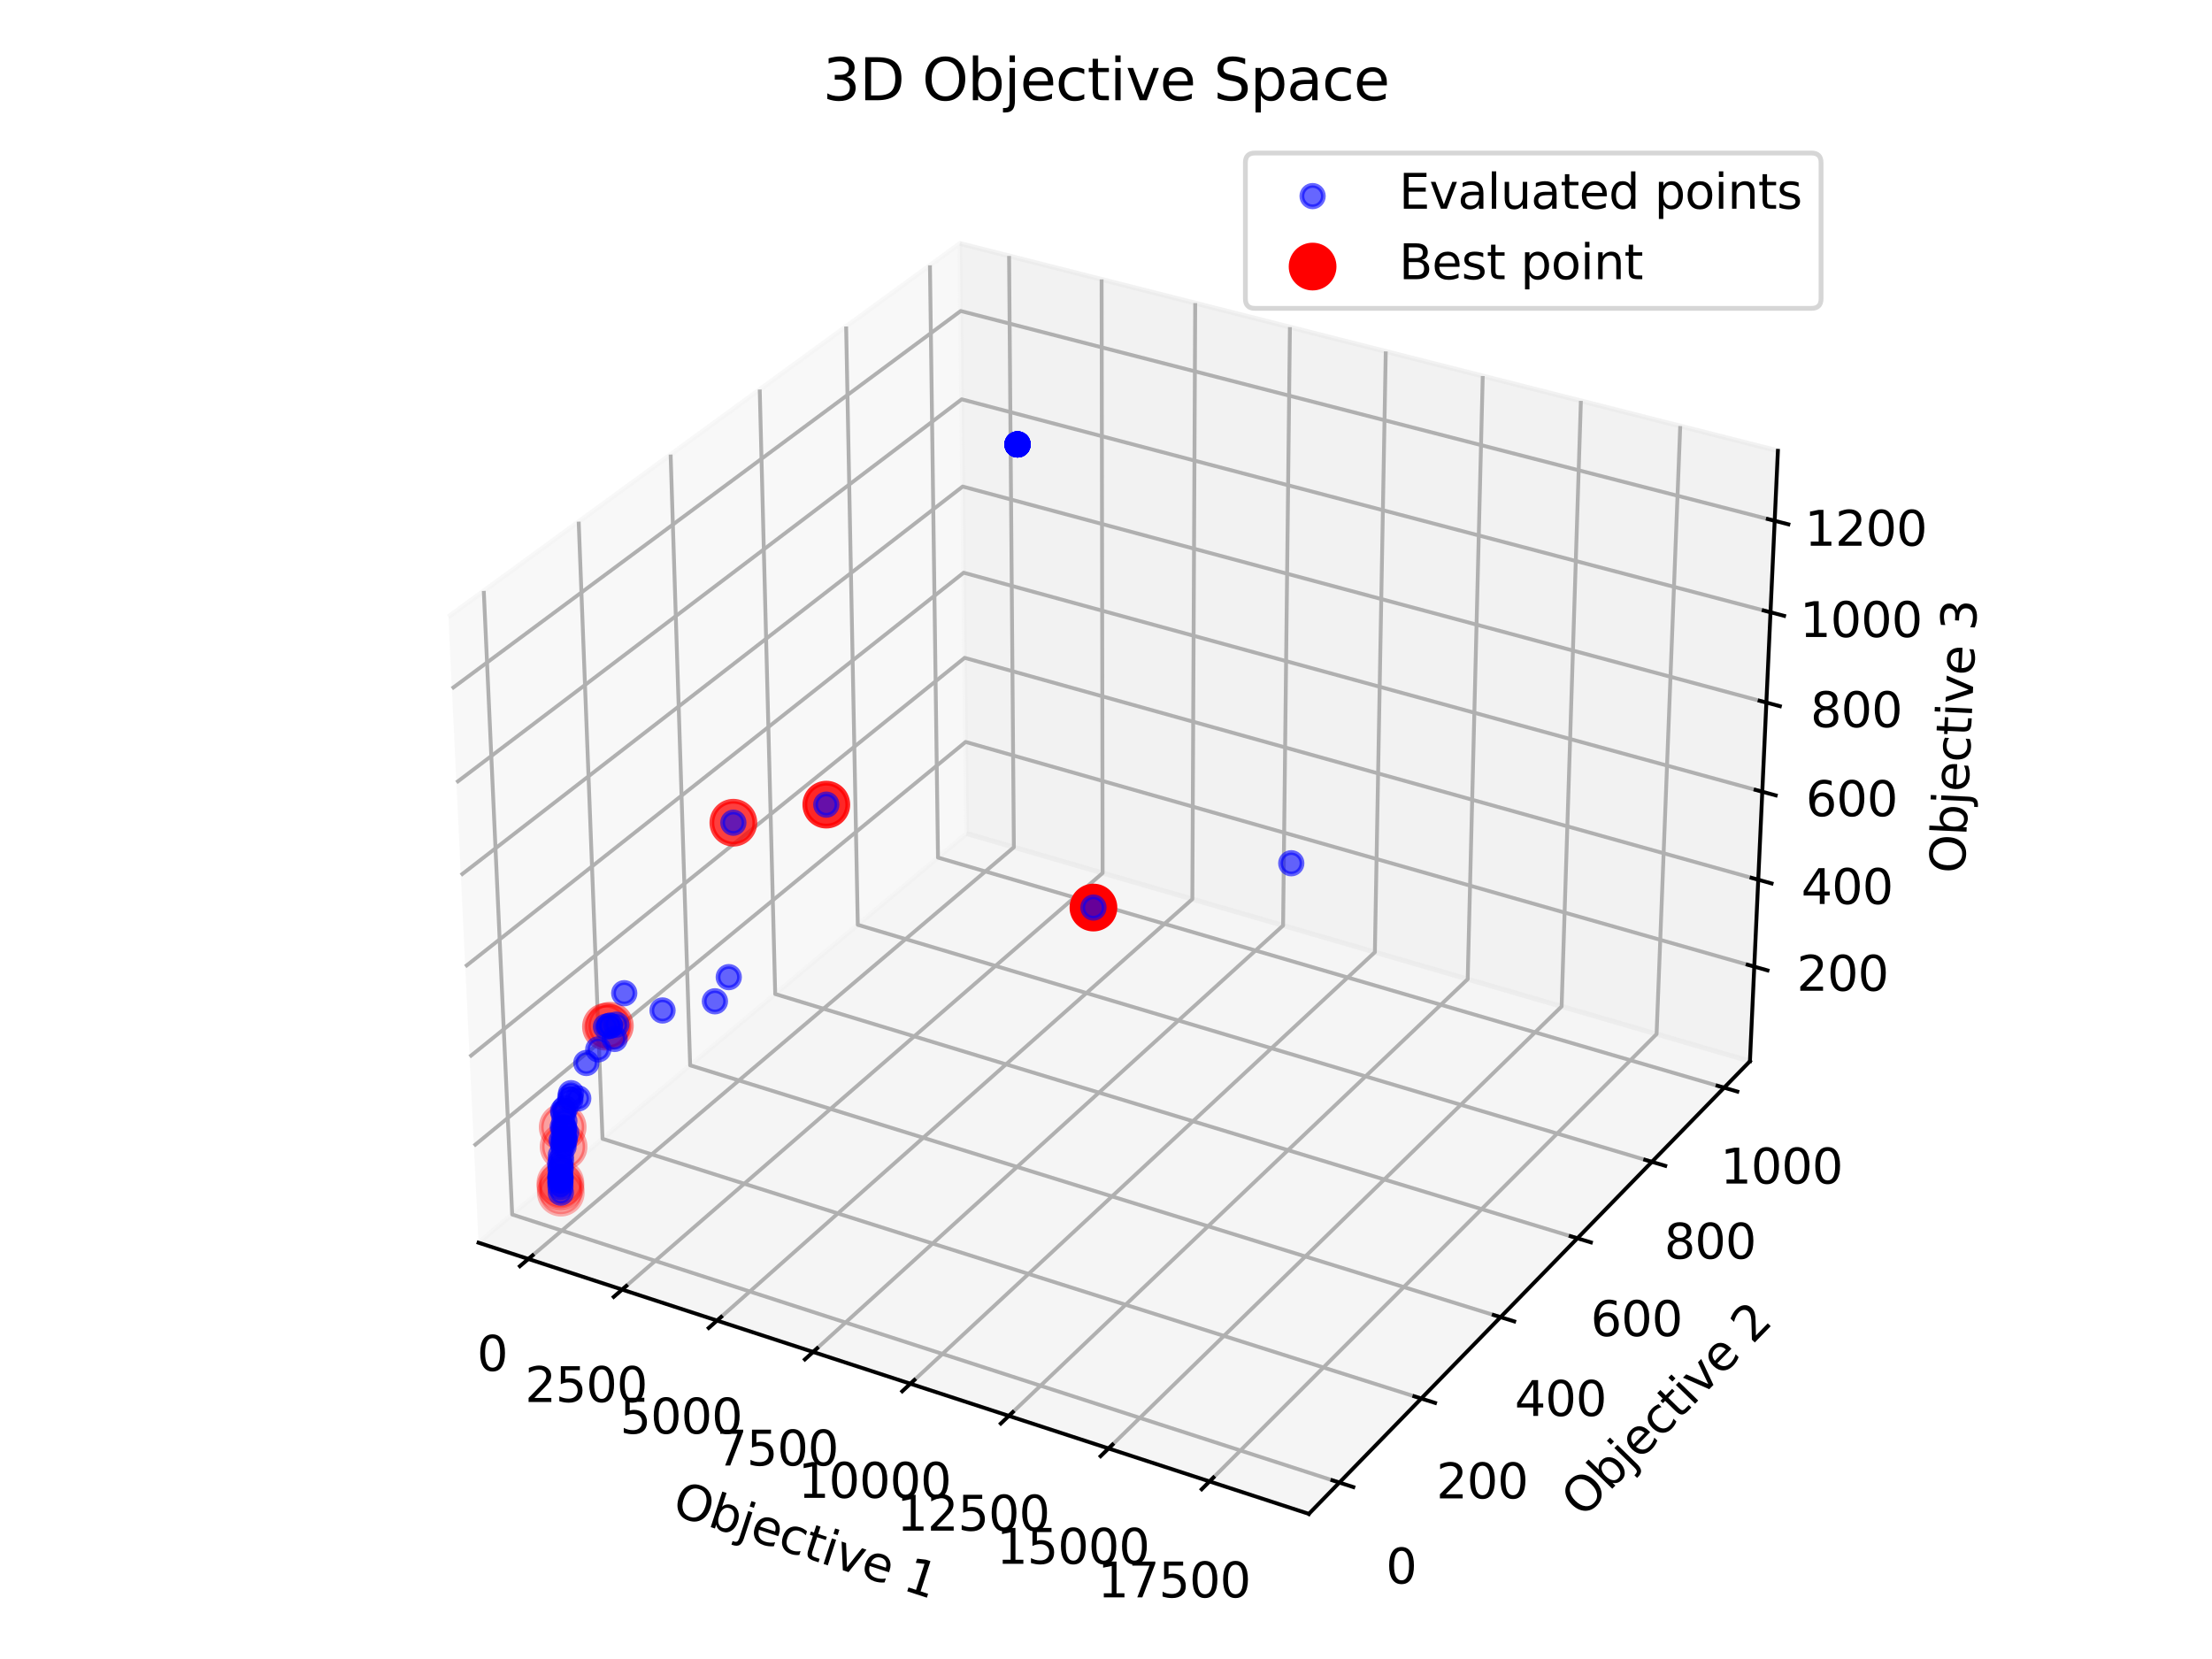 <?xml version="1.0" encoding="utf-8" standalone="no"?>
<!DOCTYPE svg PUBLIC "-//W3C//DTD SVG 1.1//EN"
  "http://www.w3.org/Graphics/SVG/1.1/DTD/svg11.dtd">
<svg xmlns:xlink="http://www.w3.org/1999/xlink" width="460.8pt" height="345.6pt" viewBox="0 0 460.8 345.6" xmlns="http://www.w3.org/2000/svg" version="1.1">
 <defs>
  <style type="text/css">*{stroke-linejoin: round; stroke-linecap: butt}</style>
 </defs>
 <g id="figure_1">
  <g id="patch_1">
   <path d="M 0 345.6 
L 460.8 345.6 
L 460.8 0 
L 0 0 
z
" style="fill: #ffffff"/>
  </g>
  <g id="patch_2">
   <path d="M 76.44 334.8 
L 384.36 334.8 
L 384.36 26.88 
L 76.44 26.88 
z
" style="fill: #ffffff"/>
  </g>
  <g id="pane3d_1">
   <g id="patch_3">
    <path d="M 99.69 258.877 
L 201.375 173.642 
L 199.962 50.719 
L 93.41 128.475 
" style="fill: #f2f2f2; opacity: 0.5; stroke: #f2f2f2; stroke-linejoin: miter"/>
   </g>
  </g>
  <g id="pane3d_2">
   <g id="patch_4">
    <path d="M 201.375 173.642 
L 364.544 221.069 
L 370.367 93.911 
L 199.962 50.719 
" style="fill: #e6e6e6; opacity: 0.5; stroke: #e6e6e6; stroke-linejoin: miter"/>
   </g>
  </g>
  <g id="pane3d_3">
   <g id="patch_5">
    <path d="M 99.69 258.877 
L 272.657 315.368 
L 364.544 221.069 
L 201.375 173.642 
" style="fill: #ececec; opacity: 0.5; stroke: #ececec; stroke-linejoin: miter"/>
   </g>
  </g>
  <g id="grid3d_1">
   <g id="Line3DCollection_1">
    <path d="M 110.069 262.267 
L 211.207 176.5 
L 210.209 53.316 
" style="fill: none; stroke: #b0b0b0; stroke-width: 0.8"/>
    <path d="M 129.599 268.645 
L 229.693 181.873 
L 229.484 58.202 
" style="fill: none; stroke: #b0b0b0; stroke-width: 0.8"/>
    <path d="M 149.368 275.101 
L 248.386 187.306 
L 248.984 63.144 
" style="fill: none; stroke: #b0b0b0; stroke-width: 0.8"/>
    <path d="M 169.38 281.638 
L 267.291 192.801 
L 268.714 68.146 
" style="fill: none; stroke: #b0b0b0; stroke-width: 0.8"/>
    <path d="M 189.642 288.255 
L 286.411 198.359 
L 288.679 73.206 
" style="fill: none; stroke: #b0b0b0; stroke-width: 0.8"/>
    <path d="M 210.156 294.955 
L 305.75 203.98 
L 308.882 78.327 
" style="fill: none; stroke: #b0b0b0; stroke-width: 0.8"/>
    <path d="M 230.929 301.739 
L 325.311 209.665 
L 329.328 83.509 
" style="fill: none; stroke: #b0b0b0; stroke-width: 0.8"/>
    <path d="M 251.964 308.609 
L 345.099 215.417 
L 350.022 88.754 
" style="fill: none; stroke: #b0b0b0; stroke-width: 0.8"/>
   </g>
  </g>
  <g id="grid3d_2">
   <g id="Line3DCollection_2">
    <path d="M 100.779 123.098 
L 106.697 253.003 
L 279.014 308.843 
" style="fill: none; stroke: #b0b0b0; stroke-width: 0.8"/>
    <path d="M 120.55 108.67 
L 125.517 237.228 
L 296.072 291.338 
" style="fill: none; stroke: #b0b0b0; stroke-width: 0.8"/>
    <path d="M 139.703 94.693 
L 143.774 221.925 
L 312.592 274.384 
" style="fill: none; stroke: #b0b0b0; stroke-width: 0.8"/>
    <path d="M 158.265 81.147 
L 161.491 207.074 
L 328.599 257.957 
" style="fill: none; stroke: #b0b0b0; stroke-width: 0.8"/>
    <path d="M 176.264 68.012 
L 178.693 192.655 
L 344.118 242.031 
" style="fill: none; stroke: #b0b0b0; stroke-width: 0.8"/>
    <path d="M 193.725 55.27 
L 195.402 178.649 
L 359.169 226.585 
" style="fill: none; stroke: #b0b0b0; stroke-width: 0.8"/>
   </g>
  </g>
  <g id="grid3d_3">
   <g id="Line3DCollection_3">
    <path d="M 365.446 201.364 
L 201.156 154.56 
L 98.718 238.698 
" style="fill: none; stroke: #b0b0b0; stroke-width: 0.8"/>
    <path d="M 366.275 183.26 
L 200.954 137.038 
L 97.825 220.149 
" style="fill: none; stroke: #b0b0b0; stroke-width: 0.8"/>
    <path d="M 367.115 164.925 
L 200.75 119.304 
L 96.92 201.355 
" style="fill: none; stroke: #b0b0b0; stroke-width: 0.8"/>
    <path d="M 367.965 146.355 
L 200.544 101.353 
L 96.003 182.31 
" style="fill: none; stroke: #b0b0b0; stroke-width: 0.8"/>
    <path d="M 368.827 127.545 
L 200.335 83.182 
L 95.073 163.009 
" style="fill: none; stroke: #b0b0b0; stroke-width: 0.8"/>
    <path d="M 369.699 108.49 
L 200.124 64.786 
L 94.131 143.448 
" style="fill: none; stroke: #b0b0b0; stroke-width: 0.8"/>
   </g>
  </g>
  <g id="axis3d_1">
   <g id="line2d_1">
    <path d="M 99.69 258.877 
L 272.657 315.368 
" style="fill: none; stroke: #000000; stroke-width: 0.8; stroke-linecap: square"/>
   </g>
   <g id="xtick_1">
    <g id="line2d_2">
     <path d="M 110.95 261.52 
L 108.304 263.764 
" style="fill: none; stroke: #000000; stroke-width: 0.8; stroke-linecap: square"/>
    </g>
    <g id="text_1">
     <!-- 0 -->
     <g transform="translate(99.363 285.567) scale(0.1 -0.1)">
      <defs>
       <path id="DejaVuSans-30" d="M 2034 4250 
Q 1547 4250 1301 3770 
Q 1056 3291 1056 2328 
Q 1056 1369 1301 889 
Q 1547 409 2034 409 
Q 2525 409 2770 889 
Q 3016 1369 3016 2328 
Q 3016 3291 2770 3770 
Q 2525 4250 2034 4250 
z
M 2034 4750 
Q 2819 4750 3233 4129 
Q 3647 3509 3647 2328 
Q 3647 1150 3233 529 
Q 2819 -91 2034 -91 
Q 1250 -91 836 529 
Q 422 1150 422 2328 
Q 422 3509 836 4129 
Q 1250 4750 2034 4750 
z
" transform="scale(0.016)"/>
      </defs>
      <use xlink:href="#DejaVuSans-30"/>
     </g>
    </g>
   </g>
   <g id="xtick_2">
    <g id="line2d_3">
     <path d="M 130.471 267.889 
L 127.851 270.16 
" style="fill: none; stroke: #000000; stroke-width: 0.8; stroke-linecap: square"/>
    </g>
    <g id="text_2">
     <!-- 2500 -->
     <g transform="translate(109.365 292.062) scale(0.1 -0.1)">
      <defs>
       <path id="DejaVuSans-32" d="M 1228 531 
L 3431 531 
L 3431 0 
L 469 0 
L 469 531 
Q 828 903 1448 1529 
Q 2069 2156 2228 2338 
Q 2531 2678 2651 2914 
Q 2772 3150 2772 3378 
Q 2772 3750 2511 3984 
Q 2250 4219 1831 4219 
Q 1534 4219 1204 4116 
Q 875 4013 500 3803 
L 500 4441 
Q 881 4594 1212 4672 
Q 1544 4750 1819 4750 
Q 2544 4750 2975 4387 
Q 3406 4025 3406 3419 
Q 3406 3131 3298 2873 
Q 3191 2616 2906 2266 
Q 2828 2175 2409 1742 
Q 1991 1309 1228 531 
z
" transform="scale(0.016)"/>
       <path id="DejaVuSans-35" d="M 691 4666 
L 3169 4666 
L 3169 4134 
L 1269 4134 
L 1269 2991 
Q 1406 3038 1543 3061 
Q 1681 3084 1819 3084 
Q 2600 3084 3056 2656 
Q 3513 2228 3513 1497 
Q 3513 744 3044 326 
Q 2575 -91 1722 -91 
Q 1428 -91 1123 -41 
Q 819 9 494 109 
L 494 744 
Q 775 591 1075 516 
Q 1375 441 1709 441 
Q 2250 441 2565 725 
Q 2881 1009 2881 1497 
Q 2881 1984 2565 2268 
Q 2250 2553 1709 2553 
Q 1456 2553 1204 2497 
Q 953 2441 691 2322 
L 691 4666 
z
" transform="scale(0.016)"/>
      </defs>
      <use xlink:href="#DejaVuSans-32"/>
      <use xlink:href="#DejaVuSans-35" x="63.623"/>
      <use xlink:href="#DejaVuSans-30" x="127.246"/>
      <use xlink:href="#DejaVuSans-30" x="190.869"/>
     </g>
    </g>
   </g>
   <g id="xtick_3">
    <g id="line2d_4">
     <path d="M 150.231 274.336 
L 147.638 276.635 
" style="fill: none; stroke: #000000; stroke-width: 0.8; stroke-linecap: square"/>
    </g>
    <g id="text_3">
     <!-- 5000 -->
     <g transform="translate(129.152 298.637) scale(0.1 -0.1)">
      <use xlink:href="#DejaVuSans-35"/>
      <use xlink:href="#DejaVuSans-30" x="63.623"/>
      <use xlink:href="#DejaVuSans-30" x="127.246"/>
      <use xlink:href="#DejaVuSans-30" x="190.869"/>
     </g>
    </g>
   </g>
   <g id="xtick_4">
    <g id="line2d_5">
     <path d="M 170.234 280.863 
L 167.669 283.191 
" style="fill: none; stroke: #000000; stroke-width: 0.8; stroke-linecap: square"/>
    </g>
    <g id="text_4">
     <!-- 7500 -->
     <g transform="translate(149.184 305.293) scale(0.1 -0.1)">
      <defs>
       <path id="DejaVuSans-37" d="M 525 4666 
L 3525 4666 
L 3525 4397 
L 1831 0 
L 1172 0 
L 2766 4134 
L 525 4134 
L 525 4666 
z
" transform="scale(0.016)"/>
      </defs>
      <use xlink:href="#DejaVuSans-37"/>
      <use xlink:href="#DejaVuSans-35" x="63.623"/>
      <use xlink:href="#DejaVuSans-30" x="127.246"/>
      <use xlink:href="#DejaVuSans-30" x="190.869"/>
     </g>
    </g>
   </g>
   <g id="xtick_5">
    <g id="line2d_6">
     <path d="M 190.486 287.471 
L 187.949 289.827 
" style="fill: none; stroke: #000000; stroke-width: 0.8; stroke-linecap: square"/>
    </g>
    <g id="text_5">
     <!-- 10000 -->
     <g transform="translate(166.284 312.032) scale(0.1 -0.1)">
      <defs>
       <path id="DejaVuSans-31" d="M 794 531 
L 1825 531 
L 1825 4091 
L 703 3866 
L 703 4441 
L 1819 4666 
L 2450 4666 
L 2450 531 
L 3481 531 
L 3481 0 
L 794 0 
L 794 531 
z
" transform="scale(0.016)"/>
      </defs>
      <use xlink:href="#DejaVuSans-31"/>
      <use xlink:href="#DejaVuSans-30" x="63.623"/>
      <use xlink:href="#DejaVuSans-30" x="127.246"/>
      <use xlink:href="#DejaVuSans-30" x="190.869"/>
      <use xlink:href="#DejaVuSans-30" x="254.492"/>
     </g>
    </g>
   </g>
   <g id="xtick_6">
    <g id="line2d_7">
     <path d="M 210.991 294.161 
L 208.483 296.547 
" style="fill: none; stroke: #000000; stroke-width: 0.8; stroke-linecap: square"/>
    </g>
    <g id="text_6">
     <!-- 12500 -->
     <g transform="translate(186.82 318.856) scale(0.1 -0.1)">
      <use xlink:href="#DejaVuSans-31"/>
      <use xlink:href="#DejaVuSans-32" x="63.623"/>
      <use xlink:href="#DejaVuSans-35" x="127.246"/>
      <use xlink:href="#DejaVuSans-30" x="190.869"/>
      <use xlink:href="#DejaVuSans-30" x="254.492"/>
     </g>
    </g>
   </g>
   <g id="xtick_7">
    <g id="line2d_8">
     <path d="M 231.753 300.935 
L 229.276 303.351 
" style="fill: none; stroke: #000000; stroke-width: 0.8; stroke-linecap: square"/>
    </g>
    <g id="text_7">
     <!-- 15000 -->
     <g transform="translate(207.615 325.766) scale(0.1 -0.1)">
      <use xlink:href="#DejaVuSans-31"/>
      <use xlink:href="#DejaVuSans-35" x="63.623"/>
      <use xlink:href="#DejaVuSans-30" x="127.246"/>
      <use xlink:href="#DejaVuSans-30" x="190.869"/>
      <use xlink:href="#DejaVuSans-30" x="254.492"/>
     </g>
    </g>
   </g>
   <g id="xtick_8">
    <g id="line2d_9">
     <path d="M 252.778 307.795 
L 250.332 310.242 
" style="fill: none; stroke: #000000; stroke-width: 0.8; stroke-linecap: square"/>
    </g>
    <g id="text_8">
     <!-- 17500 -->
     <g transform="translate(228.674 332.763) scale(0.1 -0.1)">
      <use xlink:href="#DejaVuSans-31"/>
      <use xlink:href="#DejaVuSans-37" x="63.623"/>
      <use xlink:href="#DejaVuSans-35" x="127.246"/>
      <use xlink:href="#DejaVuSans-30" x="190.869"/>
      <use xlink:href="#DejaVuSans-30" x="254.492"/>
     </g>
    </g>
   </g>
   <g id="text_9">
    <!-- Objective 1 -->
    <g transform="translate(139.691 315.391) rotate(-341.913) scale(0.1 -0.1)">
     <defs>
      <path id="DejaVuSans-4f" d="M 2522 4238 
Q 1834 4238 1429 3725 
Q 1025 3213 1025 2328 
Q 1025 1447 1429 934 
Q 1834 422 2522 422 
Q 3209 422 3611 934 
Q 4013 1447 4013 2328 
Q 4013 3213 3611 3725 
Q 3209 4238 2522 4238 
z
M 2522 4750 
Q 3503 4750 4090 4092 
Q 4678 3434 4678 2328 
Q 4678 1225 4090 567 
Q 3503 -91 2522 -91 
Q 1538 -91 948 565 
Q 359 1222 359 2328 
Q 359 3434 948 4092 
Q 1538 4750 2522 4750 
z
" transform="scale(0.016)"/>
      <path id="DejaVuSans-62" d="M 3116 1747 
Q 3116 2381 2855 2742 
Q 2594 3103 2138 3103 
Q 1681 3103 1420 2742 
Q 1159 2381 1159 1747 
Q 1159 1113 1420 752 
Q 1681 391 2138 391 
Q 2594 391 2855 752 
Q 3116 1113 3116 1747 
z
M 1159 2969 
Q 1341 3281 1617 3432 
Q 1894 3584 2278 3584 
Q 2916 3584 3314 3078 
Q 3713 2572 3713 1747 
Q 3713 922 3314 415 
Q 2916 -91 2278 -91 
Q 1894 -91 1617 61 
Q 1341 213 1159 525 
L 1159 0 
L 581 0 
L 581 4863 
L 1159 4863 
L 1159 2969 
z
" transform="scale(0.016)"/>
      <path id="DejaVuSans-6a" d="M 603 3500 
L 1178 3500 
L 1178 -63 
Q 1178 -731 923 -1031 
Q 669 -1331 103 -1331 
L -116 -1331 
L -116 -844 
L 38 -844 
Q 366 -844 484 -692 
Q 603 -541 603 -63 
L 603 3500 
z
M 603 4863 
L 1178 4863 
L 1178 4134 
L 603 4134 
L 603 4863 
z
" transform="scale(0.016)"/>
      <path id="DejaVuSans-65" d="M 3597 1894 
L 3597 1613 
L 953 1613 
Q 991 1019 1311 708 
Q 1631 397 2203 397 
Q 2534 397 2845 478 
Q 3156 559 3463 722 
L 3463 178 
Q 3153 47 2828 -22 
Q 2503 -91 2169 -91 
Q 1331 -91 842 396 
Q 353 884 353 1716 
Q 353 2575 817 3079 
Q 1281 3584 2069 3584 
Q 2775 3584 3186 3129 
Q 3597 2675 3597 1894 
z
M 3022 2063 
Q 3016 2534 2758 2815 
Q 2500 3097 2075 3097 
Q 1594 3097 1305 2825 
Q 1016 2553 972 2059 
L 3022 2063 
z
" transform="scale(0.016)"/>
      <path id="DejaVuSans-63" d="M 3122 3366 
L 3122 2828 
Q 2878 2963 2633 3030 
Q 2388 3097 2138 3097 
Q 1578 3097 1268 2742 
Q 959 2388 959 1747 
Q 959 1106 1268 751 
Q 1578 397 2138 397 
Q 2388 397 2633 464 
Q 2878 531 3122 666 
L 3122 134 
Q 2881 22 2623 -34 
Q 2366 -91 2075 -91 
Q 1284 -91 818 406 
Q 353 903 353 1747 
Q 353 2603 823 3093 
Q 1294 3584 2113 3584 
Q 2378 3584 2631 3529 
Q 2884 3475 3122 3366 
z
" transform="scale(0.016)"/>
      <path id="DejaVuSans-74" d="M 1172 4494 
L 1172 3500 
L 2356 3500 
L 2356 3053 
L 1172 3053 
L 1172 1153 
Q 1172 725 1289 603 
Q 1406 481 1766 481 
L 2356 481 
L 2356 0 
L 1766 0 
Q 1100 0 847 248 
Q 594 497 594 1153 
L 594 3053 
L 172 3053 
L 172 3500 
L 594 3500 
L 594 4494 
L 1172 4494 
z
" transform="scale(0.016)"/>
      <path id="DejaVuSans-69" d="M 603 3500 
L 1178 3500 
L 1178 0 
L 603 0 
L 603 3500 
z
M 603 4863 
L 1178 4863 
L 1178 4134 
L 603 4134 
L 603 4863 
z
" transform="scale(0.016)"/>
      <path id="DejaVuSans-76" d="M 191 3500 
L 800 3500 
L 1894 563 
L 2988 3500 
L 3597 3500 
L 2284 0 
L 1503 0 
L 191 3500 
z
" transform="scale(0.016)"/>
      <path id="DejaVuSans-20" transform="scale(0.016)"/>
     </defs>
     <use xlink:href="#DejaVuSans-4f"/>
     <use xlink:href="#DejaVuSans-62" x="78.711"/>
     <use xlink:href="#DejaVuSans-6a" x="142.188"/>
     <use xlink:href="#DejaVuSans-65" x="169.971"/>
     <use xlink:href="#DejaVuSans-63" x="231.494"/>
     <use xlink:href="#DejaVuSans-74" x="286.475"/>
     <use xlink:href="#DejaVuSans-69" x="325.684"/>
     <use xlink:href="#DejaVuSans-76" x="353.467"/>
     <use xlink:href="#DejaVuSans-65" x="412.646"/>
     <use xlink:href="#DejaVuSans-20" x="474.17"/>
     <use xlink:href="#DejaVuSans-31" x="505.957"/>
    </g>
   </g>
  </g>
  <g id="axis3d_2">
   <g id="line2d_10">
    <path d="M 364.544 221.069 
L 272.657 315.368 
" style="fill: none; stroke: #000000; stroke-width: 0.8; stroke-linecap: square"/>
   </g>
   <g id="xtick_9">
    <g id="line2d_11">
     <path d="M 277.562 308.372 
L 281.923 309.785 
" style="fill: none; stroke: #000000; stroke-width: 0.8; stroke-linecap: square"/>
    </g>
    <g id="text_10">
     <!-- 0 -->
     <g transform="translate(288.713 329.864) scale(0.1 -0.1)">
      <use xlink:href="#DejaVuSans-30"/>
     </g>
    </g>
   </g>
   <g id="xtick_10">
    <g id="line2d_12">
     <path d="M 294.636 290.882 
L 298.948 292.25 
" style="fill: none; stroke: #000000; stroke-width: 0.8; stroke-linecap: square"/>
    </g>
    <g id="text_11">
     <!-- 200 -->
     <g transform="translate(299.21 312.134) scale(0.1 -0.1)">
      <use xlink:href="#DejaVuSans-32"/>
      <use xlink:href="#DejaVuSans-30" x="63.623"/>
      <use xlink:href="#DejaVuSans-30" x="127.246"/>
     </g>
    </g>
   </g>
   <g id="xtick_11">
    <g id="line2d_13">
     <path d="M 311.172 273.943 
L 315.436 275.268 
" style="fill: none; stroke: #000000; stroke-width: 0.8; stroke-linecap: square"/>
    </g>
    <g id="text_12">
     <!-- 400 -->
     <g transform="translate(315.539 294.964) scale(0.1 -0.1)">
      <defs>
       <path id="DejaVuSans-34" d="M 2419 4116 
L 825 1625 
L 2419 1625 
L 2419 4116 
z
M 2253 4666 
L 3047 4666 
L 3047 1625 
L 3713 1625 
L 3713 1100 
L 3047 1100 
L 3047 0 
L 2419 0 
L 2419 1100 
L 313 1100 
L 313 1709 
L 2253 4666 
z
" transform="scale(0.016)"/>
      </defs>
      <use xlink:href="#DejaVuSans-34"/>
      <use xlink:href="#DejaVuSans-30" x="63.623"/>
      <use xlink:href="#DejaVuSans-30" x="127.246"/>
     </g>
    </g>
   </g>
   <g id="xtick_12">
    <g id="line2d_14">
     <path d="M 327.195 257.529 
L 331.413 258.813 
" style="fill: none; stroke: #000000; stroke-width: 0.8; stroke-linecap: square"/>
    </g>
    <g id="text_13">
     <!-- 600 -->
     <g transform="translate(331.36 278.327) scale(0.1 -0.1)">
      <defs>
       <path id="DejaVuSans-36" d="M 2113 2584 
Q 1688 2584 1439 2293 
Q 1191 2003 1191 1497 
Q 1191 994 1439 701 
Q 1688 409 2113 409 
Q 2538 409 2786 701 
Q 3034 994 3034 1497 
Q 3034 2003 2786 2293 
Q 2538 2584 2113 2584 
z
M 3366 4563 
L 3366 3988 
Q 3128 4100 2886 4159 
Q 2644 4219 2406 4219 
Q 1781 4219 1451 3797 
Q 1122 3375 1075 2522 
Q 1259 2794 1537 2939 
Q 1816 3084 2150 3084 
Q 2853 3084 3261 2657 
Q 3669 2231 3669 1497 
Q 3669 778 3244 343 
Q 2819 -91 2113 -91 
Q 1303 -91 875 529 
Q 447 1150 447 2328 
Q 447 3434 972 4092 
Q 1497 4750 2381 4750 
Q 2619 4750 2861 4703 
Q 3103 4656 3366 4563 
z
" transform="scale(0.016)"/>
      </defs>
      <use xlink:href="#DejaVuSans-36"/>
      <use xlink:href="#DejaVuSans-30" x="63.623"/>
      <use xlink:href="#DejaVuSans-30" x="127.246"/>
     </g>
    </g>
   </g>
   <g id="xtick_13">
    <g id="line2d_15">
     <path d="M 342.728 241.616 
L 346.9 242.862 
" style="fill: none; stroke: #000000; stroke-width: 0.8; stroke-linecap: square"/>
    </g>
    <g id="text_14">
     <!-- 800 -->
     <g transform="translate(346.697 262.199) scale(0.1 -0.1)">
      <defs>
       <path id="DejaVuSans-38" d="M 2034 2216 
Q 1584 2216 1326 1975 
Q 1069 1734 1069 1313 
Q 1069 891 1326 650 
Q 1584 409 2034 409 
Q 2484 409 2743 651 
Q 3003 894 3003 1313 
Q 3003 1734 2745 1975 
Q 2488 2216 2034 2216 
z
M 1403 2484 
Q 997 2584 770 2862 
Q 544 3141 544 3541 
Q 544 4100 942 4425 
Q 1341 4750 2034 4750 
Q 2731 4750 3128 4425 
Q 3525 4100 3525 3541 
Q 3525 3141 3298 2862 
Q 3072 2584 2669 2484 
Q 3125 2378 3379 2068 
Q 3634 1759 3634 1313 
Q 3634 634 3220 271 
Q 2806 -91 2034 -91 
Q 1263 -91 848 271 
Q 434 634 434 1313 
Q 434 1759 690 2068 
Q 947 2378 1403 2484 
z
M 1172 3481 
Q 1172 3119 1398 2916 
Q 1625 2713 2034 2713 
Q 2441 2713 2670 2916 
Q 2900 3119 2900 3481 
Q 2900 3844 2670 4047 
Q 2441 4250 2034 4250 
Q 1625 4250 1398 4047 
Q 1172 3844 1172 3481 
z
" transform="scale(0.016)"/>
      </defs>
      <use xlink:href="#DejaVuSans-38"/>
      <use xlink:href="#DejaVuSans-30" x="63.623"/>
      <use xlink:href="#DejaVuSans-30" x="127.246"/>
     </g>
    </g>
   </g>
   <g id="xtick_14">
    <g id="line2d_16">
     <path d="M 357.794 226.183 
L 361.921 227.391 
" style="fill: none; stroke: #000000; stroke-width: 0.8; stroke-linecap: square"/>
    </g>
    <g id="text_15">
     <!-- 1000 -->
     <g transform="translate(358.392 246.556) scale(0.1 -0.1)">
      <use xlink:href="#DejaVuSans-31"/>
      <use xlink:href="#DejaVuSans-30" x="63.623"/>
      <use xlink:href="#DejaVuSans-30" x="127.246"/>
      <use xlink:href="#DejaVuSans-30" x="190.869"/>
     </g>
    </g>
   </g>
   <g id="text_16">
    <!-- Objective 2 -->
    <g transform="translate(329.723 316.437) rotate(-45.742) scale(0.1 -0.1)">
     <use xlink:href="#DejaVuSans-4f"/>
     <use xlink:href="#DejaVuSans-62" x="78.711"/>
     <use xlink:href="#DejaVuSans-6a" x="142.188"/>
     <use xlink:href="#DejaVuSans-65" x="169.971"/>
     <use xlink:href="#DejaVuSans-63" x="231.494"/>
     <use xlink:href="#DejaVuSans-74" x="286.475"/>
     <use xlink:href="#DejaVuSans-69" x="325.684"/>
     <use xlink:href="#DejaVuSans-76" x="353.467"/>
     <use xlink:href="#DejaVuSans-65" x="412.646"/>
     <use xlink:href="#DejaVuSans-20" x="474.17"/>
     <use xlink:href="#DejaVuSans-32" x="505.957"/>
    </g>
   </g>
  </g>
  <g id="axis3d_3">
   <g id="line2d_17">
    <path d="M 364.544 221.069 
L 370.367 93.911 
" style="fill: none; stroke: #000000; stroke-width: 0.8; stroke-linecap: square"/>
   </g>
   <g id="xtick_15">
    <g id="line2d_18">
     <path d="M 364.067 200.971 
L 368.208 202.151 
" style="fill: none; stroke: #000000; stroke-width: 0.8; stroke-linecap: square"/>
    </g>
    <g id="text_17">
     <!-- 200 -->
     <g transform="translate(374.283 206.39) scale(0.1 -0.1)">
      <use xlink:href="#DejaVuSans-32"/>
      <use xlink:href="#DejaVuSans-30" x="63.623"/>
      <use xlink:href="#DejaVuSans-30" x="127.246"/>
     </g>
    </g>
   </g>
   <g id="xtick_16">
    <g id="line2d_19">
     <path d="M 364.887 182.872 
L 369.055 184.037 
" style="fill: none; stroke: #000000; stroke-width: 0.8; stroke-linecap: square"/>
    </g>
    <g id="text_18">
     <!-- 400 -->
     <g transform="translate(375.226 188.317) scale(0.1 -0.1)">
      <use xlink:href="#DejaVuSans-34"/>
      <use xlink:href="#DejaVuSans-30" x="63.623"/>
      <use xlink:href="#DejaVuSans-30" x="127.246"/>
     </g>
    </g>
   </g>
   <g id="xtick_17">
    <g id="line2d_20">
     <path d="M 365.717 164.542 
L 369.913 165.692 
" style="fill: none; stroke: #000000; stroke-width: 0.8; stroke-linecap: square"/>
    </g>
    <g id="text_19">
     <!-- 600 -->
     <g transform="translate(376.181 170.014) scale(0.1 -0.1)">
      <use xlink:href="#DejaVuSans-36"/>
      <use xlink:href="#DejaVuSans-30" x="63.623"/>
      <use xlink:href="#DejaVuSans-30" x="127.246"/>
     </g>
    </g>
   </g>
   <g id="xtick_18">
    <g id="line2d_21">
     <path d="M 366.558 145.976 
L 370.782 147.112 
" style="fill: none; stroke: #000000; stroke-width: 0.8; stroke-linecap: square"/>
    </g>
    <g id="text_20">
     <!-- 800 -->
     <g transform="translate(377.148 151.477) scale(0.1 -0.1)">
      <use xlink:href="#DejaVuSans-38"/>
      <use xlink:href="#DejaVuSans-30" x="63.623"/>
      <use xlink:href="#DejaVuSans-30" x="127.246"/>
     </g>
    </g>
   </g>
   <g id="xtick_19">
    <g id="line2d_22">
     <path d="M 367.41 127.172 
L 371.663 128.291 
" style="fill: none; stroke: #000000; stroke-width: 0.8; stroke-linecap: square"/>
    </g>
    <g id="text_21">
     <!-- 1000 -->
     <g transform="translate(374.946 132.702) scale(0.1 -0.1)">
      <use xlink:href="#DejaVuSans-31"/>
      <use xlink:href="#DejaVuSans-30" x="63.623"/>
      <use xlink:href="#DejaVuSans-30" x="127.246"/>
      <use xlink:href="#DejaVuSans-30" x="190.869"/>
     </g>
    </g>
   </g>
   <g id="xtick_20">
    <g id="line2d_23">
     <path d="M 368.273 108.123 
L 372.554 109.226 
" style="fill: none; stroke: #000000; stroke-width: 0.8; stroke-linecap: square"/>
    </g>
    <g id="text_22">
     <!-- 1200 -->
     <g transform="translate(375.938 113.683) scale(0.1 -0.1)">
      <use xlink:href="#DejaVuSans-31"/>
      <use xlink:href="#DejaVuSans-32" x="63.623"/>
      <use xlink:href="#DejaVuSans-30" x="127.246"/>
      <use xlink:href="#DejaVuSans-30" x="190.869"/>
     </g>
    </g>
   </g>
   <g id="text_23">
    <!-- Objective 3 -->
    <g transform="translate(409.257 182.046) rotate(-87.378) scale(0.1 -0.1)">
     <defs>
      <path id="DejaVuSans-33" d="M 2597 2516 
Q 3050 2419 3304 2112 
Q 3559 1806 3559 1356 
Q 3559 666 3084 287 
Q 2609 -91 1734 -91 
Q 1441 -91 1130 -33 
Q 819 25 488 141 
L 488 750 
Q 750 597 1062 519 
Q 1375 441 1716 441 
Q 2309 441 2620 675 
Q 2931 909 2931 1356 
Q 2931 1769 2642 2001 
Q 2353 2234 1838 2234 
L 1294 2234 
L 1294 2753 
L 1863 2753 
Q 2328 2753 2575 2939 
Q 2822 3125 2822 3475 
Q 2822 3834 2567 4026 
Q 2313 4219 1838 4219 
Q 1578 4219 1281 4162 
Q 984 4106 628 3988 
L 628 4550 
Q 988 4650 1302 4700 
Q 1616 4750 1894 4750 
Q 2613 4750 3031 4423 
Q 3450 4097 3450 3541 
Q 3450 3153 3228 2886 
Q 3006 2619 2597 2516 
z
" transform="scale(0.016)"/>
     </defs>
     <use xlink:href="#DejaVuSans-4f"/>
     <use xlink:href="#DejaVuSans-62" x="78.711"/>
     <use xlink:href="#DejaVuSans-6a" x="142.188"/>
     <use xlink:href="#DejaVuSans-65" x="169.971"/>
     <use xlink:href="#DejaVuSans-63" x="231.494"/>
     <use xlink:href="#DejaVuSans-74" x="286.475"/>
     <use xlink:href="#DejaVuSans-69" x="325.684"/>
     <use xlink:href="#DejaVuSans-76" x="353.467"/>
     <use xlink:href="#DejaVuSans-65" x="412.646"/>
     <use xlink:href="#DejaVuSans-20" x="474.17"/>
     <use xlink:href="#DejaVuSans-33" x="505.957"/>
    </g>
   </g>
  </g>
  <g id="axes_1">
   <g id="Path3DCollection_1">
    <defs>
     <path id="C0_0_29a490b55e" d="M 0 4.472 
C 1.186 4.472 2.324 4.001 3.162 3.162 
C 4.001 2.324 4.472 1.186 4.472 -0 
C 4.472 -1.186 4.001 -2.324 3.162 -3.162 
C 2.324 -4.001 1.186 -4.472 0 -4.472 
C -1.186 -4.472 -2.324 -4.001 -3.162 -3.162 
C -4.001 -2.324 -4.472 -1.186 -4.472 0 
C -4.472 1.186 -4.001 2.324 -3.162 3.162 
C -2.324 4.001 -1.186 4.472 0 4.472 
z
"/>
    </defs>
    <g clip-path="url(#p521cede1c7)">
     <use xlink:href="#C0_0_29a490b55e" x="116.829" y="248.453" style="fill: #ff0000; fill-opacity: 0.3; stroke: #ff0000; stroke-opacity: 0.3"/>
    </g>
    <g clip-path="url(#p521cede1c7)">
     <use xlink:href="#C0_0_29a490b55e" x="116.756" y="247.248" style="fill: #ff0000; fill-opacity: 0.304; stroke: #ff0000; stroke-opacity: 0.304"/>
    </g>
    <g clip-path="url(#p521cede1c7)">
     <use xlink:href="#C0_0_29a490b55e" x="116.741" y="246.441" style="fill: #ff0000; fill-opacity: 0.307; stroke: #ff0000; stroke-opacity: 0.307"/>
    </g>
    <g clip-path="url(#p521cede1c7)">
     <use xlink:href="#C0_0_29a490b55e" x="117.405" y="238.873" style="fill: #ff0000; fill-opacity: 0.338; stroke: #ff0000; stroke-opacity: 0.338"/>
    </g>
    <g clip-path="url(#p521cede1c7)">
     <use xlink:href="#C0_0_29a490b55e" x="117.219" y="234.799" style="fill: #ff0000; fill-opacity: 0.353; stroke: #ff0000; stroke-opacity: 0.353"/>
    </g>
    <g clip-path="url(#p521cede1c7)">
     <use xlink:href="#C0_0_29a490b55e" x="126.233" y="213.883" style="fill: #ff0000; fill-opacity: 0.47; stroke: #ff0000; stroke-opacity: 0.47"/>
    </g>
    <g clip-path="url(#p521cede1c7)">
     <use xlink:href="#C0_0_29a490b55e" x="127.045" y="213.686" style="fill: #ff0000; fill-opacity: 0.474; stroke: #ff0000; stroke-opacity: 0.474"/>
    </g>
    <g clip-path="url(#p521cede1c7)">
     <use xlink:href="#C0_0_29a490b55e" x="152.77" y="171.387" style="fill: #ff0000; fill-opacity: 0.743; stroke: #ff0000; stroke-opacity: 0.743"/>
    </g>
    <g clip-path="url(#p521cede1c7)">
     <use xlink:href="#C0_0_29a490b55e" x="172.135" y="167.621" style="fill: #ff0000; fill-opacity: 0.84; stroke: #ff0000; stroke-opacity: 0.84"/>
    </g>
    <g clip-path="url(#p521cede1c7)">
     <use xlink:href="#C0_0_29a490b55e" x="227.783" y="189.06" style="fill: #ff0000; stroke: #ff0000"/>
    </g>
   </g>
   <g id="text_24">
    <!-- 3D Objective Space -->
    <g transform="translate(171.411 20.88) scale(0.12 -0.12)">
     <defs>
      <path id="DejaVuSans-44" d="M 1259 4147 
L 1259 519 
L 2022 519 
Q 2988 519 3436 956 
Q 3884 1394 3884 2338 
Q 3884 3275 3436 3711 
Q 2988 4147 2022 4147 
L 1259 4147 
z
M 628 4666 
L 1925 4666 
Q 3281 4666 3915 4102 
Q 4550 3538 4550 2338 
Q 4550 1131 3912 565 
Q 3275 0 1925 0 
L 628 0 
L 628 4666 
z
" transform="scale(0.016)"/>
      <path id="DejaVuSans-53" d="M 3425 4513 
L 3425 3897 
Q 3066 4069 2747 4153 
Q 2428 4238 2131 4238 
Q 1616 4238 1336 4038 
Q 1056 3838 1056 3469 
Q 1056 3159 1242 3001 
Q 1428 2844 1947 2747 
L 2328 2669 
Q 3034 2534 3370 2195 
Q 3706 1856 3706 1288 
Q 3706 609 3251 259 
Q 2797 -91 1919 -91 
Q 1588 -91 1214 -16 
Q 841 59 441 206 
L 441 856 
Q 825 641 1194 531 
Q 1563 422 1919 422 
Q 2459 422 2753 634 
Q 3047 847 3047 1241 
Q 3047 1584 2836 1778 
Q 2625 1972 2144 2069 
L 1759 2144 
Q 1053 2284 737 2584 
Q 422 2884 422 3419 
Q 422 4038 858 4394 
Q 1294 4750 2059 4750 
Q 2388 4750 2728 4690 
Q 3069 4631 3425 4513 
z
" transform="scale(0.016)"/>
      <path id="DejaVuSans-70" d="M 1159 525 
L 1159 -1331 
L 581 -1331 
L 581 3500 
L 1159 3500 
L 1159 2969 
Q 1341 3281 1617 3432 
Q 1894 3584 2278 3584 
Q 2916 3584 3314 3078 
Q 3713 2572 3713 1747 
Q 3713 922 3314 415 
Q 2916 -91 2278 -91 
Q 1894 -91 1617 61 
Q 1341 213 1159 525 
z
M 3116 1747 
Q 3116 2381 2855 2742 
Q 2594 3103 2138 3103 
Q 1681 3103 1420 2742 
Q 1159 2381 1159 1747 
Q 1159 1113 1420 752 
Q 1681 391 2138 391 
Q 2594 391 2855 752 
Q 3116 1113 3116 1747 
z
" transform="scale(0.016)"/>
      <path id="DejaVuSans-61" d="M 2194 1759 
Q 1497 1759 1228 1600 
Q 959 1441 959 1056 
Q 959 750 1161 570 
Q 1363 391 1709 391 
Q 2188 391 2477 730 
Q 2766 1069 2766 1631 
L 2766 1759 
L 2194 1759 
z
M 3341 1997 
L 3341 0 
L 2766 0 
L 2766 531 
Q 2569 213 2275 61 
Q 1981 -91 1556 -91 
Q 1019 -91 701 211 
Q 384 513 384 1019 
Q 384 1609 779 1909 
Q 1175 2209 1959 2209 
L 2766 2209 
L 2766 2266 
Q 2766 2663 2505 2880 
Q 2244 3097 1772 3097 
Q 1472 3097 1187 3025 
Q 903 2953 641 2809 
L 641 3341 
Q 956 3463 1253 3523 
Q 1550 3584 1831 3584 
Q 2591 3584 2966 3190 
Q 3341 2797 3341 1997 
z
" transform="scale(0.016)"/>
     </defs>
     <use xlink:href="#DejaVuSans-33"/>
     <use xlink:href="#DejaVuSans-44" x="63.623"/>
     <use xlink:href="#DejaVuSans-20" x="140.625"/>
     <use xlink:href="#DejaVuSans-4f" x="172.412"/>
     <use xlink:href="#DejaVuSans-62" x="251.123"/>
     <use xlink:href="#DejaVuSans-6a" x="314.6"/>
     <use xlink:href="#DejaVuSans-65" x="342.383"/>
     <use xlink:href="#DejaVuSans-63" x="403.906"/>
     <use xlink:href="#DejaVuSans-74" x="458.887"/>
     <use xlink:href="#DejaVuSans-69" x="498.096"/>
     <use xlink:href="#DejaVuSans-76" x="525.879"/>
     <use xlink:href="#DejaVuSans-65" x="585.059"/>
     <use xlink:href="#DejaVuSans-20" x="646.582"/>
     <use xlink:href="#DejaVuSans-53" x="678.369"/>
     <use xlink:href="#DejaVuSans-70" x="741.846"/>
     <use xlink:href="#DejaVuSans-61" x="805.322"/>
     <use xlink:href="#DejaVuSans-63" x="866.602"/>
     <use xlink:href="#DejaVuSans-65" x="921.582"/>
    </g>
   </g>
   <g id="Path3DCollection_2">
    <defs>
     <path id="C1_0_dc967c94da" d="M 0 2.236 
C 0.593 2.236 1.162 2 1.581 1.581 
C 2 1.162 2.236 0.593 2.236 -0 
C 2.236 -0.593 2 -1.162 1.581 -1.581 
C 1.162 -2 0.593 -2.236 0 -2.236 
C -0.593 -2.236 -1.162 -2 -1.581 -1.581 
C -2 -1.162 -2.236 -0.593 -2.236 0 
C -2.236 0.593 -2 1.162 -1.581 1.581 
C -1.162 2 -0.593 2.236 0 2.236 
z
"/>
    </defs>
    <g clip-path="url(#p521cede1c7)">
     <use xlink:href="#C1_0_dc967c94da" x="211.969" y="92.579" style="fill: #0000ff; fill-opacity: 0.6; stroke: #0000ff; stroke-opacity: 0.6"/>
    </g>
    <g clip-path="url(#p521cede1c7)">
     <use xlink:href="#C1_0_dc967c94da" x="211.969" y="92.579" style="fill: #0000ff; fill-opacity: 0.6; stroke: #0000ff; stroke-opacity: 0.6"/>
    </g>
    <g clip-path="url(#p521cede1c7)">
     <use xlink:href="#C1_0_dc967c94da" x="211.969" y="92.579" style="fill: #0000ff; fill-opacity: 0.6; stroke: #0000ff; stroke-opacity: 0.6"/>
    </g>
    <g clip-path="url(#p521cede1c7)">
     <use xlink:href="#C1_0_dc967c94da" x="211.969" y="92.579" style="fill: #0000ff; fill-opacity: 0.6; stroke: #0000ff; stroke-opacity: 0.6"/>
    </g>
    <g clip-path="url(#p521cede1c7)">
     <use xlink:href="#C1_0_dc967c94da" x="211.969" y="92.579" style="fill: #0000ff; fill-opacity: 0.6; stroke: #0000ff; stroke-opacity: 0.6"/>
    </g>
    <g clip-path="url(#p521cede1c7)">
     <use xlink:href="#C1_0_dc967c94da" x="211.969" y="92.579" style="fill: #0000ff; fill-opacity: 0.6; stroke: #0000ff; stroke-opacity: 0.6"/>
    </g>
    <g clip-path="url(#p521cede1c7)">
     <use xlink:href="#C1_0_dc967c94da" x="211.969" y="92.579" style="fill: #0000ff; fill-opacity: 0.6; stroke: #0000ff; stroke-opacity: 0.6"/>
    </g>
    <g clip-path="url(#p521cede1c7)">
     <use xlink:href="#C1_0_dc967c94da" x="211.969" y="92.579" style="fill: #0000ff; fill-opacity: 0.6; stroke: #0000ff; stroke-opacity: 0.6"/>
    </g>
    <g clip-path="url(#p521cede1c7)">
     <use xlink:href="#C1_0_dc967c94da" x="211.969" y="92.579" style="fill: #0000ff; fill-opacity: 0.6; stroke: #0000ff; stroke-opacity: 0.6"/>
    </g>
    <g clip-path="url(#p521cede1c7)">
     <use xlink:href="#C1_0_dc967c94da" x="211.969" y="92.579" style="fill: #0000ff; fill-opacity: 0.6; stroke: #0000ff; stroke-opacity: 0.6"/>
    </g>
    <g clip-path="url(#p521cede1c7)">
     <use xlink:href="#C1_0_dc967c94da" x="211.969" y="92.579" style="fill: #0000ff; fill-opacity: 0.6; stroke: #0000ff; stroke-opacity: 0.6"/>
    </g>
    <g clip-path="url(#p521cede1c7)">
     <use xlink:href="#C1_0_dc967c94da" x="211.969" y="92.579" style="fill: #0000ff; fill-opacity: 0.6; stroke: #0000ff; stroke-opacity: 0.6"/>
    </g>
    <g clip-path="url(#p521cede1c7)">
     <use xlink:href="#C1_0_dc967c94da" x="116.829" y="248.453" style="fill: #0000ff; fill-opacity: 0.6; stroke: #0000ff; stroke-opacity: 0.6"/>
    </g>
    <g clip-path="url(#p521cede1c7)">
     <use xlink:href="#C1_0_dc967c94da" x="116.756" y="247.248" style="fill: #0000ff; fill-opacity: 0.6; stroke: #0000ff; stroke-opacity: 0.6"/>
    </g>
    <g clip-path="url(#p521cede1c7)">
     <use xlink:href="#C1_0_dc967c94da" x="116.741" y="246.441" style="fill: #0000ff; fill-opacity: 0.6; stroke: #0000ff; stroke-opacity: 0.6"/>
    </g>
    <g clip-path="url(#p521cede1c7)">
     <use xlink:href="#C1_0_dc967c94da" x="116.748" y="246.055" style="fill: #0000ff; fill-opacity: 0.6; stroke: #0000ff; stroke-opacity: 0.6"/>
    </g>
    <g clip-path="url(#p521cede1c7)">
     <use xlink:href="#C1_0_dc967c94da" x="116.774" y="245.338" style="fill: #0000ff; fill-opacity: 0.6; stroke: #0000ff; stroke-opacity: 0.6"/>
    </g>
    <g clip-path="url(#p521cede1c7)">
     <use xlink:href="#C1_0_dc967c94da" x="116.774" y="245.338" style="fill: #0000ff; fill-opacity: 0.6; stroke: #0000ff; stroke-opacity: 0.6"/>
    </g>
    <g clip-path="url(#p521cede1c7)">
     <use xlink:href="#C1_0_dc967c94da" x="116.713" y="245.094" style="fill: #0000ff; fill-opacity: 0.6; stroke: #0000ff; stroke-opacity: 0.6"/>
    </g>
    <g clip-path="url(#p521cede1c7)">
     <use xlink:href="#C1_0_dc967c94da" x="116.763" y="243.699" style="fill: #0000ff; fill-opacity: 0.6; stroke: #0000ff; stroke-opacity: 0.6"/>
    </g>
    <g clip-path="url(#p521cede1c7)">
     <use xlink:href="#C1_0_dc967c94da" x="116.818" y="243.167" style="fill: #0000ff; fill-opacity: 0.6; stroke: #0000ff; stroke-opacity: 0.6"/>
    </g>
    <g clip-path="url(#p521cede1c7)">
     <use xlink:href="#C1_0_dc967c94da" x="116.686" y="242.567" style="fill: #0000ff; fill-opacity: 0.6; stroke: #0000ff; stroke-opacity: 0.6"/>
    </g>
    <g clip-path="url(#p521cede1c7)">
     <use xlink:href="#C1_0_dc967c94da" x="116.874" y="241.666" style="fill: #0000ff; fill-opacity: 0.6; stroke: #0000ff; stroke-opacity: 0.6"/>
    </g>
    <g clip-path="url(#p521cede1c7)">
     <use xlink:href="#C1_0_dc967c94da" x="116.846" y="240.654" style="fill: #0000ff; fill-opacity: 0.6; stroke: #0000ff; stroke-opacity: 0.6"/>
    </g>
    <g clip-path="url(#p521cede1c7)">
     <use xlink:href="#C1_0_dc967c94da" x="117.405" y="238.873" style="fill: #0000ff; fill-opacity: 0.6; stroke: #0000ff; stroke-opacity: 0.6"/>
    </g>
    <g clip-path="url(#p521cede1c7)">
     <use xlink:href="#C1_0_dc967c94da" x="117.316" y="238.391" style="fill: #0000ff; fill-opacity: 0.6; stroke: #0000ff; stroke-opacity: 0.6"/>
    </g>
    <g clip-path="url(#p521cede1c7)">
     <use xlink:href="#C1_0_dc967c94da" x="117.004" y="237.568" style="fill: #0000ff; fill-opacity: 0.6; stroke: #0000ff; stroke-opacity: 0.6"/>
    </g>
    <g clip-path="url(#p521cede1c7)">
     <use xlink:href="#C1_0_dc967c94da" x="117.532" y="237.389" style="fill: #0000ff; fill-opacity: 0.6; stroke: #0000ff; stroke-opacity: 0.6"/>
    </g>
    <g clip-path="url(#p521cede1c7)">
     <use xlink:href="#C1_0_dc967c94da" x="117.648" y="237.34" style="fill: #0000ff; fill-opacity: 0.6; stroke: #0000ff; stroke-opacity: 0.6"/>
    </g>
    <g clip-path="url(#p521cede1c7)">
     <use xlink:href="#C1_0_dc967c94da" x="117.438" y="236.891" style="fill: #0000ff; fill-opacity: 0.6; stroke: #0000ff; stroke-opacity: 0.6"/>
    </g>
    <g clip-path="url(#p521cede1c7)">
     <use xlink:href="#C1_0_dc967c94da" x="117.943" y="235.98" style="fill: #0000ff; fill-opacity: 0.6; stroke: #0000ff; stroke-opacity: 0.6"/>
    </g>
    <g clip-path="url(#p521cede1c7)">
     <use xlink:href="#C1_0_dc967c94da" x="117.219" y="234.799" style="fill: #0000ff; fill-opacity: 0.6; stroke: #0000ff; stroke-opacity: 0.6"/>
    </g>
    <g clip-path="url(#p521cede1c7)">
     <use xlink:href="#C1_0_dc967c94da" x="117.447" y="235.042" style="fill: #0000ff; fill-opacity: 0.6; stroke: #0000ff; stroke-opacity: 0.6"/>
    </g>
    <g clip-path="url(#p521cede1c7)">
     <use xlink:href="#C1_0_dc967c94da" x="117.529" y="234.946" style="fill: #0000ff; fill-opacity: 0.6; stroke: #0000ff; stroke-opacity: 0.6"/>
    </g>
    <g clip-path="url(#p521cede1c7)">
     <use xlink:href="#C1_0_dc967c94da" x="117.564" y="233.522" style="fill: #0000ff; fill-opacity: 0.6; stroke: #0000ff; stroke-opacity: 0.6"/>
    </g>
    <g clip-path="url(#p521cede1c7)">
     <use xlink:href="#C1_0_dc967c94da" x="117.365" y="231.83" style="fill: #0000ff; fill-opacity: 0.6; stroke: #0000ff; stroke-opacity: 0.6"/>
    </g>
    <g clip-path="url(#p521cede1c7)">
     <use xlink:href="#C1_0_dc967c94da" x="117.306" y="231.377" style="fill: #0000ff; fill-opacity: 0.6; stroke: #0000ff; stroke-opacity: 0.6"/>
    </g>
    <g clip-path="url(#p521cede1c7)">
     <use xlink:href="#C1_0_dc967c94da" x="117.719" y="230.881" style="fill: #0000ff; fill-opacity: 0.6; stroke: #0000ff; stroke-opacity: 0.6"/>
    </g>
    <g clip-path="url(#p521cede1c7)">
     <use xlink:href="#C1_0_dc967c94da" x="118.813" y="229.165" style="fill: #0000ff; fill-opacity: 0.6; stroke: #0000ff; stroke-opacity: 0.6"/>
    </g>
    <g clip-path="url(#p521cede1c7)">
     <use xlink:href="#C1_0_dc967c94da" x="118.813" y="228.501" style="fill: #0000ff; fill-opacity: 0.6; stroke: #0000ff; stroke-opacity: 0.6"/>
    </g>
    <g clip-path="url(#p521cede1c7)">
     <use xlink:href="#C1_0_dc967c94da" x="118.958" y="227.732" style="fill: #0000ff; fill-opacity: 0.6; stroke: #0000ff; stroke-opacity: 0.6"/>
    </g>
    <g clip-path="url(#p521cede1c7)">
     <use xlink:href="#C1_0_dc967c94da" x="120.462" y="228.821" style="fill: #0000ff; fill-opacity: 0.6; stroke: #0000ff; stroke-opacity: 0.6"/>
    </g>
    <g clip-path="url(#p521cede1c7)">
     <use xlink:href="#C1_0_dc967c94da" x="122.145" y="221.441" style="fill: #0000ff; fill-opacity: 0.6; stroke: #0000ff; stroke-opacity: 0.6"/>
    </g>
    <g clip-path="url(#p521cede1c7)">
     <use xlink:href="#C1_0_dc967c94da" x="124.628" y="218.603" style="fill: #0000ff; fill-opacity: 0.6; stroke: #0000ff; stroke-opacity: 0.6"/>
    </g>
    <g clip-path="url(#p521cede1c7)">
     <use xlink:href="#C1_0_dc967c94da" x="128.036" y="216.432" style="fill: #0000ff; fill-opacity: 0.6; stroke: #0000ff; stroke-opacity: 0.6"/>
    </g>
    <g clip-path="url(#p521cede1c7)">
     <use xlink:href="#C1_0_dc967c94da" x="126.233" y="213.883" style="fill: #0000ff; fill-opacity: 0.6; stroke: #0000ff; stroke-opacity: 0.6"/>
    </g>
    <g clip-path="url(#p521cede1c7)">
     <use xlink:href="#C1_0_dc967c94da" x="127.045" y="213.686" style="fill: #0000ff; fill-opacity: 0.6; stroke: #0000ff; stroke-opacity: 0.6"/>
    </g>
    <g clip-path="url(#p521cede1c7)">
     <use xlink:href="#C1_0_dc967c94da" x="127.045" y="213.686" style="fill: #0000ff; fill-opacity: 0.6; stroke: #0000ff; stroke-opacity: 0.6"/>
    </g>
    <g clip-path="url(#p521cede1c7)">
     <use xlink:href="#C1_0_dc967c94da" x="128.384" y="213.453" style="fill: #0000ff; fill-opacity: 0.6; stroke: #0000ff; stroke-opacity: 0.6"/>
    </g>
    <g clip-path="url(#p521cede1c7)">
     <use xlink:href="#C1_0_dc967c94da" x="130.04" y="206.903" style="fill: #0000ff; fill-opacity: 0.6; stroke: #0000ff; stroke-opacity: 0.6"/>
    </g>
    <g clip-path="url(#p521cede1c7)">
     <use xlink:href="#C1_0_dc967c94da" x="138.017" y="210.499" style="fill: #0000ff; fill-opacity: 0.6; stroke: #0000ff; stroke-opacity: 0.6"/>
    </g>
    <g clip-path="url(#p521cede1c7)">
     <use xlink:href="#C1_0_dc967c94da" x="148.932" y="208.589" style="fill: #0000ff; fill-opacity: 0.6; stroke: #0000ff; stroke-opacity: 0.6"/>
    </g>
    <g clip-path="url(#p521cede1c7)">
     <use xlink:href="#C1_0_dc967c94da" x="151.814" y="203.555" style="fill: #0000ff; fill-opacity: 0.6; stroke: #0000ff; stroke-opacity: 0.6"/>
    </g>
    <g clip-path="url(#p521cede1c7)">
     <use xlink:href="#C1_0_dc967c94da" x="152.77" y="171.387" style="fill: #0000ff; fill-opacity: 0.6; stroke: #0000ff; stroke-opacity: 0.6"/>
    </g>
    <g clip-path="url(#p521cede1c7)">
     <use xlink:href="#C1_0_dc967c94da" x="172.135" y="167.621" style="fill: #0000ff; fill-opacity: 0.6; stroke: #0000ff; stroke-opacity: 0.6"/>
    </g>
    <g clip-path="url(#p521cede1c7)">
     <use xlink:href="#C1_0_dc967c94da" x="227.783" y="189.06" style="fill: #0000ff; fill-opacity: 0.6; stroke: #0000ff; stroke-opacity: 0.6"/>
    </g>
    <g clip-path="url(#p521cede1c7)">
     <use xlink:href="#C1_0_dc967c94da" x="268.996" y="179.83" style="fill: #0000ff; fill-opacity: 0.6; stroke: #0000ff; stroke-opacity: 0.6"/>
    </g>
   </g>
   <g id="legend_1">
    <g id="patch_6">
     <path d="M 261.438 64.236 
L 377.36 64.236 
Q 379.36 64.236 379.36 62.236 
L 379.36 33.88 
Q 379.36 31.88 377.36 31.88 
L 261.438 31.88 
Q 259.438 31.88 259.438 33.88 
L 259.438 62.236 
Q 259.438 64.236 261.438 64.236 
z
" style="fill: #ffffff; opacity: 0.8; stroke: #cccccc; stroke-linejoin: miter"/>
    </g>
    <g id="Path3DCollection_3">
     <defs>
      <path id="mc9f3bd8be9" d="M 0 2.236 
C 0.593 2.236 1.162 2 1.581 1.581 
C 2 1.162 2.236 0.593 2.236 0 
C 2.236 -0.593 2 -1.162 1.581 -1.581 
C 1.162 -2 0.593 -2.236 0 -2.236 
C -0.593 -2.236 -1.162 -2 -1.581 -1.581 
C -2 -1.162 -2.236 -0.593 -2.236 0 
C -2.236 0.593 -2 1.162 -1.581 1.581 
C -1.162 2 -0.593 2.236 0 2.236 
z
" style="stroke: #0000ff; stroke-opacity: 0.6"/>
     </defs>
     <g>
      <use xlink:href="#mc9f3bd8be9" x="273.438" y="40.853" style="fill: #0000ff; fill-opacity: 0.6; stroke: #0000ff; stroke-opacity: 0.6"/>
     </g>
    </g>
    <g id="text_25">
     <!-- Evaluated points -->
     <g transform="translate(291.438 43.478) scale(0.1 -0.1)">
      <defs>
       <path id="DejaVuSans-45" d="M 628 4666 
L 3578 4666 
L 3578 4134 
L 1259 4134 
L 1259 2753 
L 3481 2753 
L 3481 2222 
L 1259 2222 
L 1259 531 
L 3634 531 
L 3634 0 
L 628 0 
L 628 4666 
z
" transform="scale(0.016)"/>
       <path id="DejaVuSans-6c" d="M 603 4863 
L 1178 4863 
L 1178 0 
L 603 0 
L 603 4863 
z
" transform="scale(0.016)"/>
       <path id="DejaVuSans-75" d="M 544 1381 
L 544 3500 
L 1119 3500 
L 1119 1403 
Q 1119 906 1312 657 
Q 1506 409 1894 409 
Q 2359 409 2629 706 
Q 2900 1003 2900 1516 
L 2900 3500 
L 3475 3500 
L 3475 0 
L 2900 0 
L 2900 538 
Q 2691 219 2414 64 
Q 2138 -91 1772 -91 
Q 1169 -91 856 284 
Q 544 659 544 1381 
z
M 1991 3584 
L 1991 3584 
z
" transform="scale(0.016)"/>
       <path id="DejaVuSans-64" d="M 2906 2969 
L 2906 4863 
L 3481 4863 
L 3481 0 
L 2906 0 
L 2906 525 
Q 2725 213 2448 61 
Q 2172 -91 1784 -91 
Q 1150 -91 751 415 
Q 353 922 353 1747 
Q 353 2572 751 3078 
Q 1150 3584 1784 3584 
Q 2172 3584 2448 3432 
Q 2725 3281 2906 2969 
z
M 947 1747 
Q 947 1113 1208 752 
Q 1469 391 1925 391 
Q 2381 391 2643 752 
Q 2906 1113 2906 1747 
Q 2906 2381 2643 2742 
Q 2381 3103 1925 3103 
Q 1469 3103 1208 2742 
Q 947 2381 947 1747 
z
" transform="scale(0.016)"/>
       <path id="DejaVuSans-6f" d="M 1959 3097 
Q 1497 3097 1228 2736 
Q 959 2375 959 1747 
Q 959 1119 1226 758 
Q 1494 397 1959 397 
Q 2419 397 2687 759 
Q 2956 1122 2956 1747 
Q 2956 2369 2687 2733 
Q 2419 3097 1959 3097 
z
M 1959 3584 
Q 2709 3584 3137 3096 
Q 3566 2609 3566 1747 
Q 3566 888 3137 398 
Q 2709 -91 1959 -91 
Q 1206 -91 779 398 
Q 353 888 353 1747 
Q 353 2609 779 3096 
Q 1206 3584 1959 3584 
z
" transform="scale(0.016)"/>
       <path id="DejaVuSans-6e" d="M 3513 2113 
L 3513 0 
L 2938 0 
L 2938 2094 
Q 2938 2591 2744 2837 
Q 2550 3084 2163 3084 
Q 1697 3084 1428 2787 
Q 1159 2491 1159 1978 
L 1159 0 
L 581 0 
L 581 3500 
L 1159 3500 
L 1159 2956 
Q 1366 3272 1645 3428 
Q 1925 3584 2291 3584 
Q 2894 3584 3203 3211 
Q 3513 2838 3513 2113 
z
" transform="scale(0.016)"/>
       <path id="DejaVuSans-73" d="M 2834 3397 
L 2834 2853 
Q 2591 2978 2328 3040 
Q 2066 3103 1784 3103 
Q 1356 3103 1142 2972 
Q 928 2841 928 2578 
Q 928 2378 1081 2264 
Q 1234 2150 1697 2047 
L 1894 2003 
Q 2506 1872 2764 1633 
Q 3022 1394 3022 966 
Q 3022 478 2636 193 
Q 2250 -91 1575 -91 
Q 1294 -91 989 -36 
Q 684 19 347 128 
L 347 722 
Q 666 556 975 473 
Q 1284 391 1588 391 
Q 1994 391 2212 530 
Q 2431 669 2431 922 
Q 2431 1156 2273 1281 
Q 2116 1406 1581 1522 
L 1381 1569 
Q 847 1681 609 1914 
Q 372 2147 372 2553 
Q 372 3047 722 3315 
Q 1072 3584 1716 3584 
Q 2034 3584 2315 3537 
Q 2597 3491 2834 3397 
z
" transform="scale(0.016)"/>
      </defs>
      <use xlink:href="#DejaVuSans-45"/>
      <use xlink:href="#DejaVuSans-76" x="63.184"/>
      <use xlink:href="#DejaVuSans-61" x="122.363"/>
      <use xlink:href="#DejaVuSans-6c" x="183.643"/>
      <use xlink:href="#DejaVuSans-75" x="211.426"/>
      <use xlink:href="#DejaVuSans-61" x="274.805"/>
      <use xlink:href="#DejaVuSans-74" x="336.084"/>
      <use xlink:href="#DejaVuSans-65" x="375.293"/>
      <use xlink:href="#DejaVuSans-64" x="436.816"/>
      <use xlink:href="#DejaVuSans-20" x="500.293"/>
      <use xlink:href="#DejaVuSans-70" x="532.08"/>
      <use xlink:href="#DejaVuSans-6f" x="595.557"/>
      <use xlink:href="#DejaVuSans-69" x="656.738"/>
      <use xlink:href="#DejaVuSans-6e" x="684.521"/>
      <use xlink:href="#DejaVuSans-74" x="747.9"/>
      <use xlink:href="#DejaVuSans-73" x="787.109"/>
     </g>
    </g>
    <g id="Path3DCollection_4">
     <defs>
      <path id="m7eb0718bfe" d="M 0 4.472 
C 1.186 4.472 2.324 4.001 3.162 3.162 
C 4.001 2.324 4.472 1.186 4.472 0 
C 4.472 -1.186 4.001 -2.324 3.162 -3.162 
C 2.324 -4.001 1.186 -4.472 0 -4.472 
C -1.186 -4.472 -2.324 -4.001 -3.162 -3.162 
C -4.001 -2.324 -4.472 -1.186 -4.472 0 
C -4.472 1.186 -4.001 2.324 -3.162 3.162 
C -2.324 4.001 -1.186 4.472 0 4.472 
z
" style="stroke: #ff0000"/>
     </defs>
     <g>
      <use xlink:href="#m7eb0718bfe" x="273.438" y="55.532" style="fill: #ff0000; stroke: #ff0000"/>
     </g>
    </g>
    <g id="text_26">
     <!-- Best point -->
     <g transform="translate(291.438 58.157) scale(0.1 -0.1)">
      <defs>
       <path id="DejaVuSans-42" d="M 1259 2228 
L 1259 519 
L 2272 519 
Q 2781 519 3026 730 
Q 3272 941 3272 1375 
Q 3272 1813 3026 2020 
Q 2781 2228 2272 2228 
L 1259 2228 
z
M 1259 4147 
L 1259 2741 
L 2194 2741 
Q 2656 2741 2882 2914 
Q 3109 3088 3109 3444 
Q 3109 3797 2882 3972 
Q 2656 4147 2194 4147 
L 1259 4147 
z
M 628 4666 
L 2241 4666 
Q 2963 4666 3353 4366 
Q 3744 4066 3744 3513 
Q 3744 3084 3544 2831 
Q 3344 2578 2956 2516 
Q 3422 2416 3680 2098 
Q 3938 1781 3938 1306 
Q 3938 681 3513 340 
Q 3088 0 2303 0 
L 628 0 
L 628 4666 
z
" transform="scale(0.016)"/>
      </defs>
      <use xlink:href="#DejaVuSans-42"/>
      <use xlink:href="#DejaVuSans-65" x="68.604"/>
      <use xlink:href="#DejaVuSans-73" x="130.127"/>
      <use xlink:href="#DejaVuSans-74" x="182.227"/>
      <use xlink:href="#DejaVuSans-20" x="221.436"/>
      <use xlink:href="#DejaVuSans-70" x="253.223"/>
      <use xlink:href="#DejaVuSans-6f" x="316.699"/>
      <use xlink:href="#DejaVuSans-69" x="377.881"/>
      <use xlink:href="#DejaVuSans-6e" x="405.664"/>
      <use xlink:href="#DejaVuSans-74" x="469.043"/>
     </g>
    </g>
   </g>
  </g>
 </g>
 <defs>
  <clipPath id="p521cede1c7">
   <rect x="76.44" y="26.88" width="307.92" height="307.92"/>
  </clipPath>
 </defs>
</svg>
